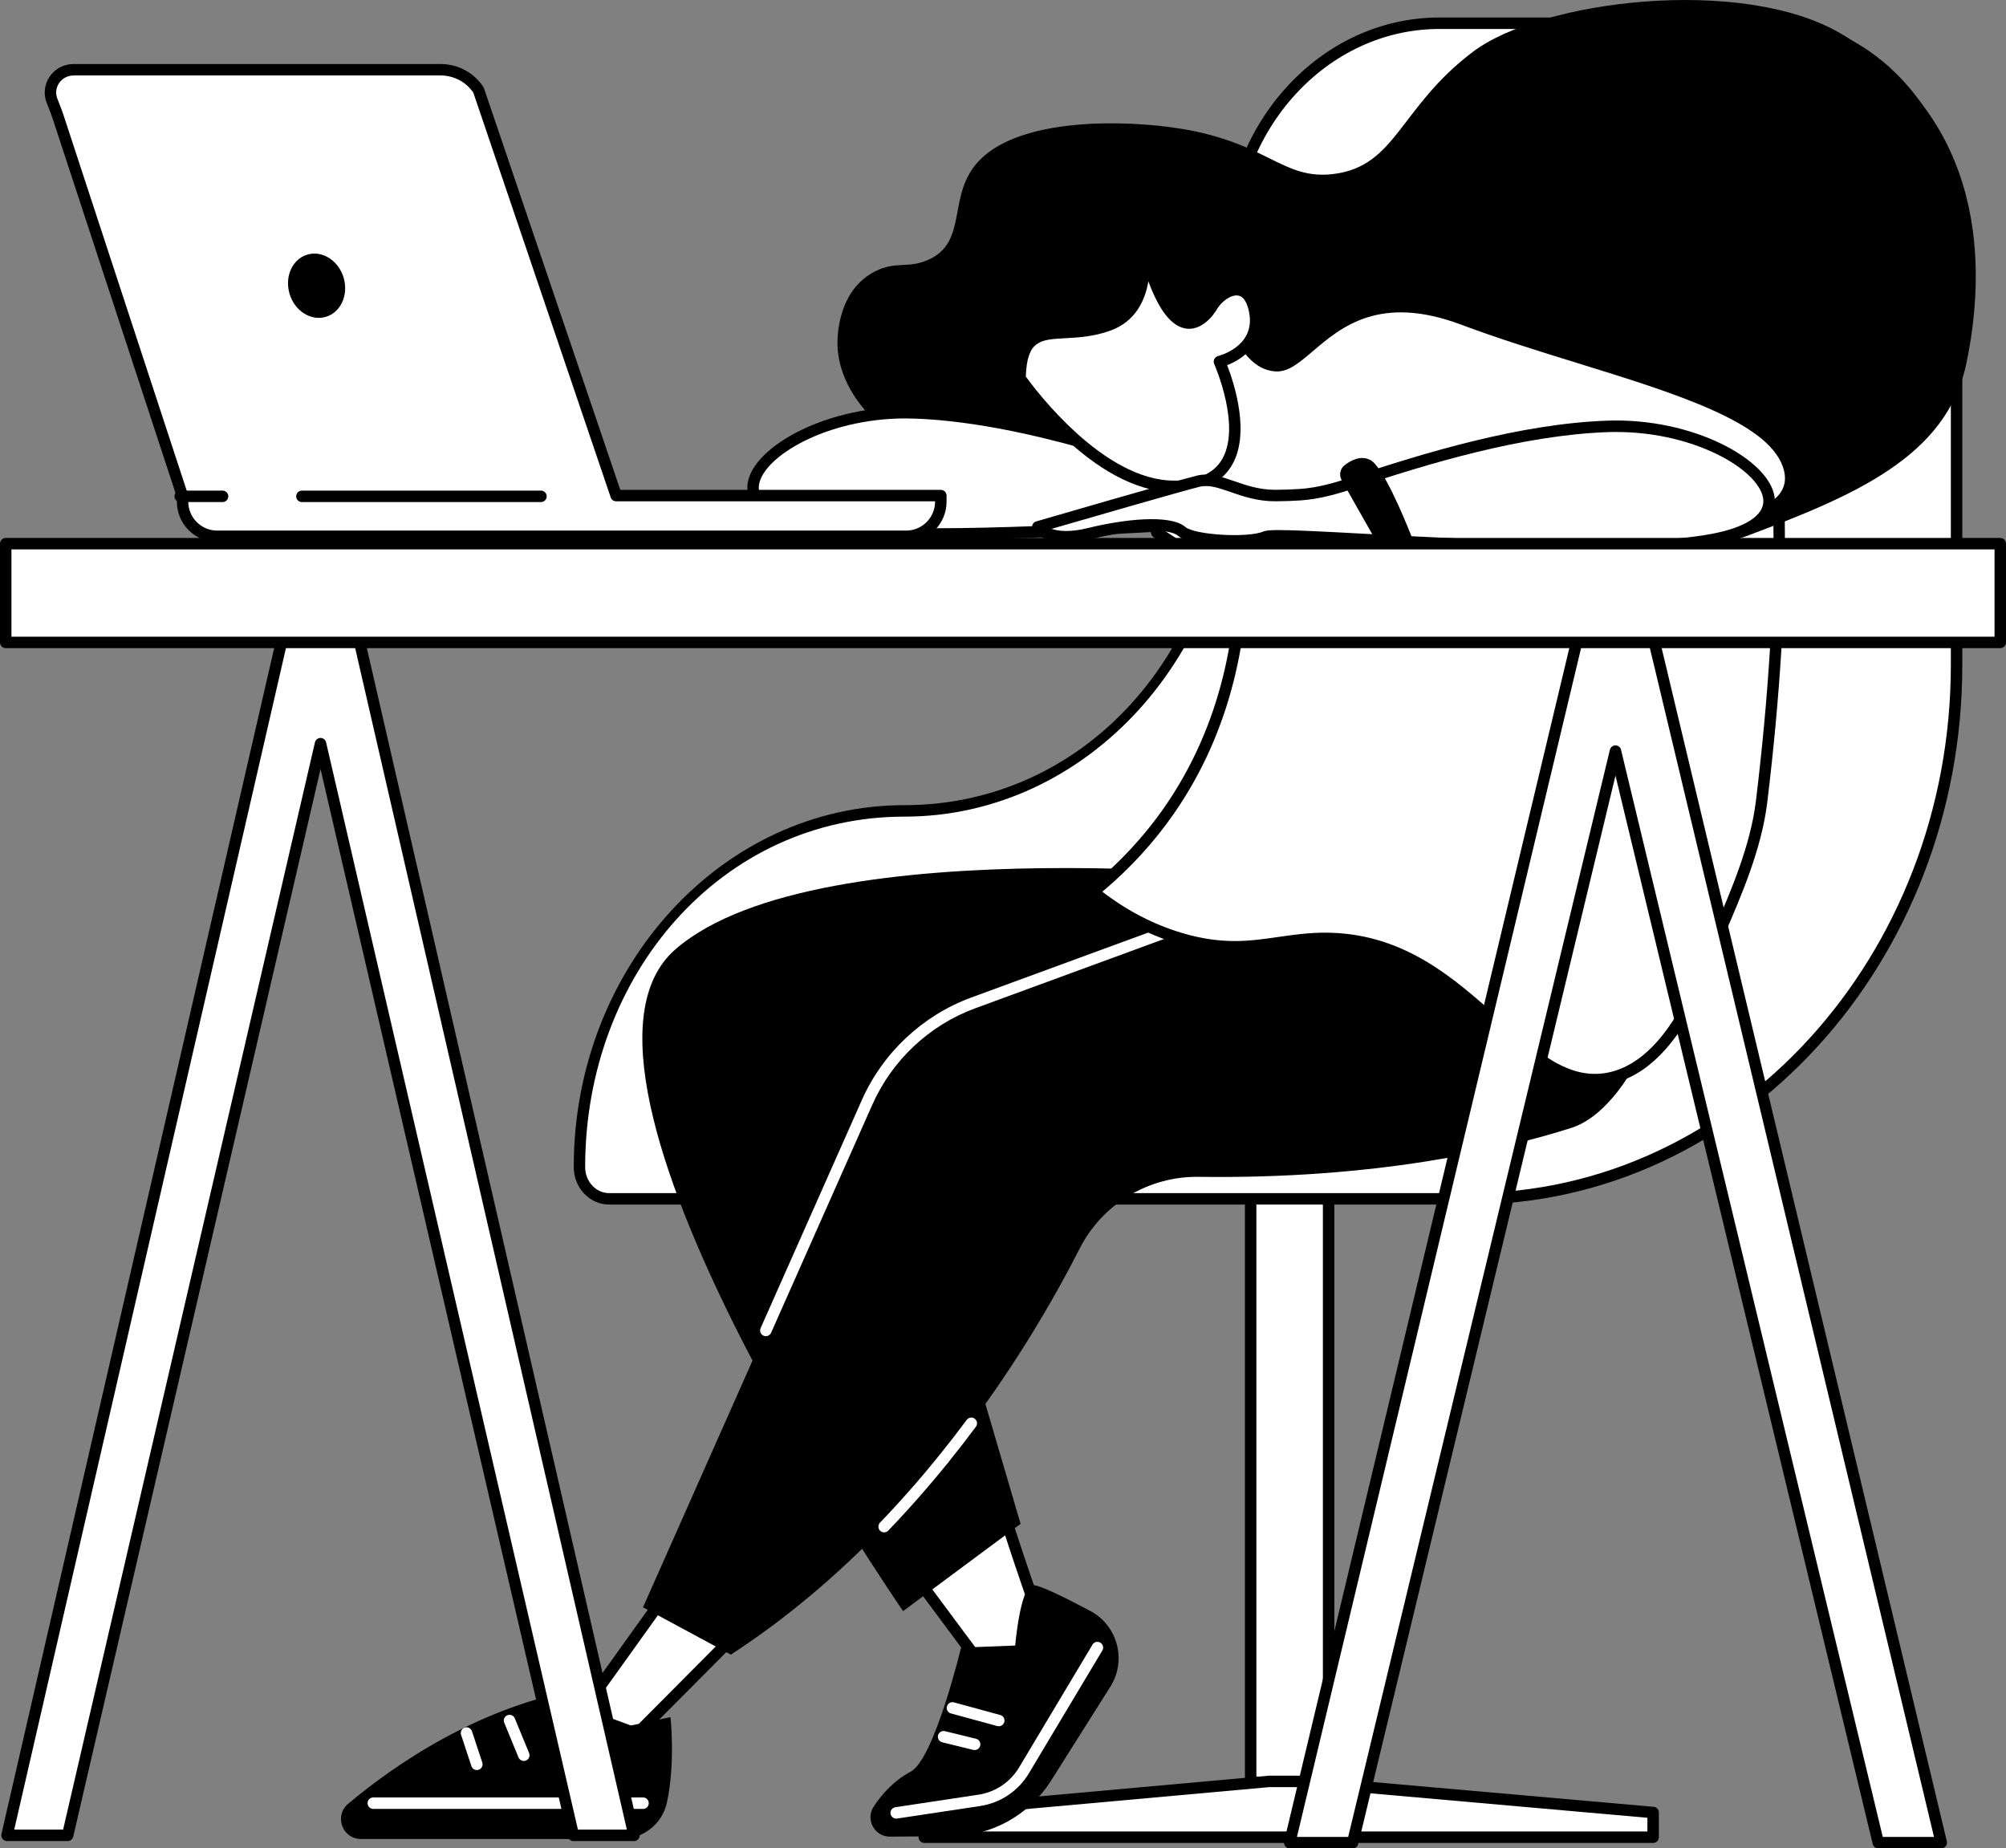 <svg width="458" height="422" viewBox="0 0 458 422" fill="none" xmlns="http://www.w3.org/2000/svg">
<rect x="0" y="0" width="458" height="422" fill="#808080" stroke="none"/>
<g clip-path="url(#clip0_52_25)">
<path d="M303.345 194.096H285.545V406.91H303.345V194.096Z" fill="white"/>
<path d="M303.345 408.215H285.545C284.821 408.215 284.236 407.63 284.236 406.905V194.09C284.236 193.366 284.821 192.781 285.545 192.781H303.345C304.069 192.781 304.654 193.366 304.654 194.09V406.905C304.654 407.63 304.069 408.215 303.345 408.215ZM286.854 405.6H302.036V195.406H286.854V405.6Z" fill="black"/>
<path d="M211.03 413.814L289.798 406.712H297.016L377.435 413.814V419.45H211.03V413.814Z" fill="white"/>
<path d="M377.435 420.755H211.03C210.306 420.755 209.722 420.169 209.722 419.445V413.808C209.722 413.132 210.237 412.568 210.912 412.504L289.68 405.402H297.022L377.553 412.504C378.229 412.563 378.744 413.126 378.744 413.808V419.445C378.744 420.169 378.159 420.755 377.435 420.755ZM212.334 418.14H376.127V415.011L296.904 408.011H289.798L212.339 415.005V418.135L212.334 418.14Z" fill="black"/>
<path d="M280.691 57.879V103.804C280.691 148.719 247.472 185.131 206.493 185.131C165.514 185.131 132.295 221.543 132.295 266.458C132.295 270.463 135.33 273.705 139.079 273.705H335.485C396.919 273.705 446.715 219.122 446.715 151.789V53.794C446.715 27.012 426.909 5.304 402.475 5.304H328.658C302.165 5.304 280.691 28.843 280.691 57.879Z" fill="white"/>
<path d="M335.486 275.01H139.08C134.618 275.01 130.992 271.171 130.992 266.453C130.992 220.888 164.86 183.821 206.493 183.821C248.127 183.821 279.383 147.924 279.383 103.804V57.879C279.383 28.167 301.489 3.994 328.659 3.994H402.476C427.591 3.994 448.024 26.336 448.024 53.794V151.789C448.024 219.734 397.542 275.015 335.486 275.015V275.01ZM328.659 6.614C302.927 6.614 281.995 29.611 281.995 57.885V103.809C281.995 149.374 248.121 186.441 206.488 186.441C164.855 186.441 133.599 222.338 133.599 266.458C133.599 269.733 136.055 272.395 139.074 272.395H335.48C396.094 272.395 445.407 218.29 445.407 151.789V53.794C445.407 27.775 426.148 6.614 402.476 6.614H328.659Z" fill="black"/>
<path d="M240.8 377.761C238.972 375.909 228.422 343.051 228.422 343.051L207.565 357.947L230.428 388.707L240.8 377.767V377.761Z" fill="white"/>
<path d="M230.429 390.011C230.429 390.011 230.375 390.011 230.348 390.011C229.962 389.99 229.608 389.797 229.377 389.485L206.515 358.726C206.306 358.447 206.22 358.087 206.273 357.743C206.327 357.394 206.52 357.083 206.804 356.879L227.661 341.983C227.999 341.741 228.434 341.671 228.83 341.805C229.227 341.94 229.538 342.251 229.662 342.648C234.628 358.108 240.554 375.356 241.755 376.87C242.254 377.375 242.233 378.148 241.745 378.658L231.373 389.598C231.126 389.861 230.783 390.006 230.423 390.006L230.429 390.011ZM209.411 358.232L230.552 386.672L239.186 377.563C236.671 372.543 230.418 353.481 227.726 345.15L209.411 358.232Z" fill="black"/>
<path d="M203.217 419.311L217.086 419.23C226.262 419.176 234.795 414.511 239.798 406.808L253.512 385.078C257.303 379.071 255.18 371.115 248.916 367.782C243.193 364.738 237.192 361.769 235.787 361.904C232.934 362.177 231.781 375.689 231.781 375.689L219.424 376.167C219.424 376.167 213.321 401.574 207.947 404.462C204.032 406.567 201.302 409.653 199.463 412.477C197.538 415.429 199.683 419.337 203.206 419.316L203.217 419.311Z" fill="black"/>
<path d="M204.612 415.199C203.979 415.199 203.421 414.731 203.319 414.087C203.212 413.373 203.705 412.708 204.419 412.6L223.388 409.739C227.271 409.154 230.655 406.883 232.671 403.512L249.436 375.48C249.806 374.862 250.611 374.658 251.228 375.029C251.844 375.399 252.048 376.204 251.678 376.822L234.913 404.854C232.494 408.902 228.435 411.623 223.774 412.327L204.8 415.188C204.735 415.199 204.665 415.204 204.606 415.204L204.612 415.199Z" fill="white"/>
<path d="M228.032 394.118C227.919 394.118 227.801 394.102 227.689 394.07L217.118 391.187C216.421 390.999 216.008 390.28 216.201 389.582C216.389 388.884 217.107 388.471 217.804 388.664L228.375 391.547C229.072 391.734 229.485 392.454 229.292 393.152C229.131 393.731 228.606 394.118 228.032 394.118Z" fill="white"/>
<path d="M222.524 399.55C222.422 399.55 222.315 399.54 222.213 399.513L215.129 397.779C214.426 397.607 213.997 396.899 214.169 396.195C214.34 395.492 215.059 395.063 215.751 395.234L222.835 396.968C223.538 397.14 223.967 397.849 223.795 398.552C223.651 399.148 223.114 399.55 222.524 399.55Z" fill="white"/>
<path d="M169.639 371.491L145.43 395.841L132.591 391.122L154.912 359.971L169.639 371.491Z" fill="white"/>
<path d="M145.43 397.151C145.28 397.151 145.124 397.124 144.979 397.07L132.146 392.352C131.765 392.212 131.464 391.901 131.347 391.509C131.229 391.117 131.293 390.693 131.534 390.36L153.855 359.209C154.064 358.919 154.381 358.726 154.729 358.677C155.089 358.624 155.443 358.726 155.722 358.941L170.449 370.461C170.744 370.691 170.926 371.035 170.947 371.411C170.969 371.786 170.835 372.151 170.572 372.415L146.358 396.764C146.106 397.017 145.773 397.151 145.43 397.151ZM134.656 390.489L145.092 394.327L167.676 371.615L155.18 361.839L134.656 390.489Z" fill="black"/>
<path d="M153.077 392.03C153.077 392.03 154.247 402.39 152.262 411.543C151.206 416.423 146.813 419.853 141.826 419.853H82.403C78.156 419.853 76.23 414.544 79.486 411.817C90.051 402.954 109.486 389.426 133.384 385.454L140.051 394.794L153.077 392.03Z" fill="black"/>
<path d="M146.814 412.987H85.23C84.505 412.987 83.921 412.402 83.921 411.677C83.921 410.952 84.505 410.367 85.23 410.367H146.814C147.538 410.367 148.122 410.952 148.122 411.677C148.122 412.402 147.538 412.987 146.814 412.987Z" fill="white"/>
<path d="M119.59 402.036C119.075 402.036 118.587 401.73 118.383 401.225L115.123 393.307C114.849 392.642 115.166 391.874 115.836 391.6C116.501 391.332 117.268 391.643 117.541 392.314L120.802 400.232C121.076 400.898 120.759 401.665 120.089 401.939C119.928 402.004 119.756 402.036 119.59 402.036Z" fill="white"/>
<path d="M108.87 404.113C108.323 404.113 107.813 403.764 107.631 403.217L105.271 396.077C105.046 395.39 105.416 394.649 106.102 394.424C106.789 394.188 107.529 394.569 107.754 395.256L110.114 402.396C110.339 403.083 109.969 403.823 109.283 404.049C109.149 404.097 109.009 404.113 108.875 404.113H108.87Z" fill="white"/>
<path d="M297.805 201.09C297.805 201.09 187.144 188.196 154.241 216.706C121.333 245.217 206.188 367.825 206.188 367.825L233.019 347.909L207.566 261.251L309.861 232.172L297.81 201.09H297.805Z" fill="black"/>
<path d="M358.708 257.52C342.635 262.625 313.873 269.228 273.671 268.681C262.248 268.525 251.704 274.843 246.518 285.027C234.612 308.399 208.837 350.486 166.861 377.761L146.813 366.95L197.988 251.648C202.659 241.121 211.395 232.94 222.202 228.973L323.617 191.75C323.617 191.75 355.066 182.951 370.48 211.054C373.231 216.073 378.348 207.103 379.565 211.15C383.737 225.032 372.513 253.14 358.708 257.526V257.52Z" fill="black"/>
<path d="M174.857 305.061C174.68 305.061 174.498 305.023 174.326 304.948C173.666 304.653 173.371 303.88 173.661 303.219L196.787 251.116C201.576 240.326 210.671 231.812 221.746 227.743L270.314 209.916C270.995 209.669 271.741 210.018 271.993 210.694C272.239 211.37 271.896 212.127 271.215 212.374L222.647 230.202C212.232 234.024 203.678 242.033 199.178 252.179L176.053 304.282C175.838 304.771 175.361 305.061 174.857 305.061Z" fill="white"/>
<path d="M201.86 349.852C201.533 349.852 201.206 349.729 200.954 349.487C200.434 348.988 200.418 348.161 200.916 347.635C205.523 342.841 210.06 337.688 214.399 332.314C214.85 331.756 215.675 331.665 216.239 332.121C216.802 332.578 216.888 333.399 216.432 333.963C212.045 339.39 207.459 344.602 202.799 349.45C202.541 349.718 202.198 349.852 201.855 349.852H201.86Z" fill="white"/>
<path d="M215.418 334.446C215.128 334.446 214.838 334.349 214.597 334.156C214.034 333.699 213.948 332.878 214.404 332.315C216.539 329.673 218.662 326.936 220.716 324.171C221.145 323.591 221.966 323.473 222.545 323.903C223.124 324.332 223.242 325.153 222.813 325.733C220.738 328.525 218.593 331.289 216.437 333.957C216.179 334.274 215.804 334.44 215.418 334.44V334.446Z" fill="white"/>
<path d="M365.685 55.404C353.007 52.42 347.719 52.382 301.629 54.052C290.366 54.46 276.964 68.61 275.639 79.814C279.222 90.561 295.745 143.625 266.897 185.077C262.805 190.961 257.239 197.413 249.602 203.597C253.892 207.071 260.564 211.59 269.52 214.253C284.392 218.671 291.868 213.893 303.849 214.253C335.545 215.198 347.172 250.536 367.643 246.097C373.107 244.911 380.353 240.643 387.148 226.326C390.999 214.452 400.298 198.75 402.207 182.994C407.377 140.286 408.23 97.539 400.668 75.224C398.421 68.181 380.632 58.915 365.685 55.399V55.404Z" fill="white"/>
<path d="M364.033 247.804C355.452 247.804 348.394 241.496 340.387 234.341C330.793 225.768 319.917 216.046 303.806 215.568C299.591 215.439 295.874 215.976 292.27 216.497C285.706 217.442 278.927 218.424 269.145 215.515C261.899 213.362 255.05 209.696 248.776 204.617C248.47 204.37 248.293 203.995 248.293 203.603C248.293 203.211 248.47 202.835 248.776 202.588C255.383 197.236 261.116 191.1 265.819 184.342C292.222 146.394 280.611 98.897 274.395 80.238C274.336 80.055 274.315 79.862 274.336 79.668C275.682 68.299 289.133 53.204 301.575 52.753C348.486 51.051 353.302 51.153 365.975 54.138C380.975 57.664 399.419 67.037 401.907 74.837C408.793 95.156 409.372 134.644 403.495 183.161C402.207 193.774 397.649 204.322 393.621 213.63C391.583 218.338 389.663 222.783 388.381 226.739C388.365 226.793 388.344 226.847 388.317 226.895C382.681 238.775 375.816 245.667 367.905 247.385C366.575 247.675 365.283 247.809 364.022 247.809L364.033 247.804ZM302.551 212.933C302.991 212.933 303.436 212.938 303.886 212.954C320.946 213.464 332.198 223.518 342.13 232.392C350.781 240.122 358.257 246.8 367.364 244.825C374.421 243.295 380.664 236.912 385.931 225.848C387.25 221.79 389.186 217.318 391.229 212.589C395.182 203.447 399.665 193.081 400.904 182.844C406.734 134.703 406.198 95.633 399.424 75.653C397.477 69.55 380.938 60.338 365.379 56.682C353.017 53.773 348.255 53.676 301.672 55.362C291.514 55.732 278.476 68.621 276.969 79.69C283.335 98.919 294.909 147.108 267.965 185.834C263.422 192.362 257.952 198.326 251.682 203.581C257.34 207.929 263.454 211.097 269.89 213.008C279.125 215.756 285.33 214.86 291.9 213.91C295.236 213.432 298.674 212.933 302.551 212.933Z" fill="black"/>
<path d="M264.076 121.535C264.076 121.535 271.531 61.718 293.01 56.612C285.453 79.862 282.938 105.156 284.037 131.922C284.086 133.033 282.868 133.736 281.935 133.13L264.082 121.529L264.076 121.535Z" fill="white"/>
<path d="M282.67 134.665C282.166 134.665 281.662 134.52 281.217 134.236L263.363 122.635C262.939 122.361 262.714 121.873 262.778 121.374C263.089 118.894 270.598 60.596 292.704 55.34C293.166 55.227 293.648 55.378 293.97 55.727C294.292 56.076 294.399 56.569 294.254 57.02C287.095 79.046 284.177 103.53 285.341 131.874C285.384 132.883 284.864 133.817 283.989 134.316C283.576 134.552 283.126 134.665 282.67 134.665ZM265.476 120.89L282.638 132.04C281.587 104.383 284.29 80.372 290.977 58.695C273.623 66.635 266.425 114.084 265.476 120.89Z" fill="black"/>
<path d="M243.119 103.814C236.2 105.414 227.904 107.943 217.982 105.758C203.807 102.633 191.505 91.028 191.21 78.767C191.172 77.28 191.092 66.254 199.941 61.884C204.59 59.586 207.25 61.331 211.755 59.398C221.387 55.265 215.89 44.453 223.726 36.503C233.256 26.83 256.698 27.308 269.532 29.374C289.563 32.606 292.84 41.2 304.563 39.714C318.824 37.899 319.548 24.479 336.27 11.842C352.021 -0.059 397.827 -5.529 420.25 7.644C453.806 27.356 453.458 61.524 448.937 83.018C444.443 104.383 423.071 113.273 398.604 122.447C387.937 126.446 377.876 109.37 341.595 107.669C276.724 104.63 269.06 97.813 243.124 103.814H243.119Z" fill="black"/>
<path d="M267.166 107.186C271.039 108.485 274.975 109.58 279.056 109.848C280.703 109.956 282.58 110.036 284.639 110.041C292.534 110.074 297.371 105.554 302.311 106.778C307.25 108.002 338.914 117.208 338.914 117.208C338.914 117.208 336.194 120.966 327.254 118.765C318.314 116.558 308.821 115.866 306.054 118.222C303.287 120.579 290.549 121.057 286.881 119.457C283.207 117.857 205.711 125.706 181.824 119.414C157.937 113.123 181.433 93.282 208.832 94.254C230.065 95.005 254.252 102.848 267.166 107.186Z" fill="white"/>
<path d="M213.696 123.209C200.482 123.209 188.678 122.571 181.491 120.681C171.178 117.965 170.309 113.015 170.706 110.304C171.95 101.877 189.241 92.241 208.88 92.949C228.702 93.653 250.664 100.266 267.584 105.951C270.942 107.078 274.937 108.27 279.142 108.549C280.949 108.667 282.799 108.732 284.644 108.742C288.28 108.807 291.354 107.706 294.03 106.778C296.969 105.763 299.747 104.802 302.621 105.516C307.529 106.735 337.98 115.581 339.272 115.957C339.68 116.075 340.007 116.387 340.147 116.789C340.286 117.192 340.216 117.637 339.97 117.981C339.836 118.163 336.623 122.431 326.943 120.042C317.659 117.755 309.046 117.401 306.901 119.226C303.522 122.104 290.174 122.324 286.361 120.665C285.063 120.284 274.862 120.831 264.056 121.411C249.323 122.2 230.386 123.22 213.702 123.22L213.696 123.209ZM206.778 95.526C188.528 95.526 174.224 104.351 173.291 110.686C172.658 114.98 178.574 117.208 182.156 118.153C198.02 122.329 237.669 120.198 263.911 118.792C280.531 117.895 286.028 117.659 287.401 118.26C290.887 119.779 303.034 119.076 305.206 117.229C308.735 114.229 319.456 115.495 327.565 117.498C331.566 118.48 334.161 118.185 335.754 117.659C327.908 115.383 305.989 109.043 301.999 108.055C299.875 107.524 297.671 108.286 294.888 109.252C292.029 110.24 288.795 111.362 284.725 111.362H284.634C282.735 111.357 280.831 111.287 278.97 111.163C274.471 110.868 270.266 109.617 266.753 108.436C249.999 102.811 228.273 96.261 208.789 95.569C208.113 95.547 207.443 95.531 206.783 95.531L206.778 95.526Z" fill="black"/>
<path d="M281.008 70.097C281.008 70.097 283.523 82.879 291.209 83.485C298.894 84.097 305.973 62.356 334.081 72.905C364.468 84.307 402.894 91.017 408.247 106.048C418.168 133.908 300.267 117.251 300.149 116.51L263.621 106.751L281.003 70.103L281.008 70.097Z" fill="white"/>
<path d="M365.89 123.435C336.178 123.435 302.01 118.48 299.87 117.804C299.817 117.788 299.758 117.766 299.699 117.739L263.294 108.012C262.919 107.91 262.608 107.653 262.447 107.298C262.286 106.944 262.286 106.541 262.447 106.187L279.829 69.534C280.07 69.023 280.617 68.728 281.169 68.798C281.727 68.868 282.178 69.287 282.29 69.84C282.312 69.958 284.709 81.655 291.311 82.181C293.177 82.358 295.333 80.495 298.058 78.171C304.606 72.593 314.511 64.16 334.537 71.681C342.984 74.848 352.085 77.666 360.886 80.388C384.768 87.774 405.394 94.152 409.475 105.613C410.8 109.327 410.178 112.554 407.63 115.2C401.597 121.465 384.623 123.44 365.879 123.44L365.89 123.435ZM300.734 115.334C305.131 116.51 391.67 128.009 405.759 113.386C407.587 111.485 408 109.231 407.024 106.488C403.383 96.267 382.37 89.766 360.124 82.884C351.286 80.152 342.142 77.323 333.631 74.129C315.037 67.155 306.209 74.671 299.763 80.162C296.572 82.879 294.062 85.026 291.112 84.79C285.224 84.323 282.108 77.945 280.697 73.817L265.488 105.892L300.498 115.249C300.578 115.27 300.659 115.302 300.734 115.34V115.334Z" fill="black"/>
<path d="M232.885 86.357C232.885 86.357 249.843 111.002 268.04 111.035C291.176 111.072 278.423 82.551 278.423 82.551C278.423 82.551 287.845 80.237 286.574 71.627C285.33 63.204 279.173 66.071 276.867 69.689C276.867 69.689 268.726 84.709 261.271 56.94C259.555 50.541 265.546 69.689 253.104 74.225C241.975 78.284 233.244 71.622 232.885 86.352V86.357Z" fill="white"/>
<path d="M268.088 112.344H268.035C249.371 112.312 232.515 88.129 231.807 87.103C231.652 86.878 231.571 86.604 231.576 86.33C231.845 75.202 237.063 74.923 243.102 74.596C245.96 74.44 249.199 74.268 252.653 73.007C260.998 69.963 260.124 59.237 259.663 56.022C259.464 54.653 260.553 54.395 260.676 54.368C261.046 54.299 261.931 54.267 262.264 55.582C262.317 55.786 262.403 56.124 262.532 56.607C266.098 69.898 269.509 72.223 271.226 72.427C273.634 72.668 275.693 69.109 275.714 69.072C277.345 66.511 280.455 64.316 283.341 64.938C285.019 65.298 287.165 66.715 287.862 71.439C288.87 78.246 283.877 81.961 280.171 83.373C281.742 87.399 285.722 99.348 280.992 106.649C278.541 110.428 274.197 112.35 268.088 112.35V112.344ZM234.204 85.96C236.323 88.902 251.892 109.703 268.04 109.73H268.083C273.253 109.73 276.857 108.216 278.793 105.226C283.662 97.716 277.286 83.238 277.221 83.093C277.061 82.739 277.071 82.331 277.243 81.982C277.415 81.633 277.731 81.381 278.106 81.284C278.439 81.204 286.355 79.132 285.277 71.826C285.062 70.36 284.451 67.853 282.794 67.499C281.153 67.145 279.029 68.734 277.967 70.403C277.897 70.537 275.167 75.514 270.92 75.031C267.622 74.639 264.742 71.096 262.189 64.24C261.422 68.691 259.196 73.415 253.549 75.471C249.73 76.861 246.132 77.06 243.246 77.215C237.46 77.527 234.505 77.688 234.204 85.971V85.96Z" fill="black"/>
<path d="M308.682 110.278C304.809 111.577 300.868 112.672 296.792 112.94C295.145 113.048 293.268 113.128 291.209 113.133C283.314 113.166 278.477 108.646 273.537 109.87C268.598 111.094 236.935 120.3 236.935 120.3C236.935 120.3 239.654 124.058 248.594 121.857C257.534 119.65 267.027 118.958 269.794 121.315C272.561 123.671 285.299 124.149 288.967 122.549C292.641 120.95 370.137 128.798 394.024 122.506C417.911 116.215 394.415 96.374 367.016 97.346C345.783 98.097 321.596 105.94 308.682 110.278Z" fill="white"/>
<path d="M362.146 126.302C345.462 126.302 326.53 125.287 311.792 124.492C300.986 123.913 290.78 123.365 289.444 123.762C285.674 125.405 272.325 125.185 268.947 122.308C266.802 120.482 258.188 120.831 248.905 123.124C239.225 125.507 236.007 121.25 235.878 121.068C235.626 120.724 235.562 120.278 235.701 119.876C235.841 119.473 236.162 119.162 236.575 119.044C237.868 118.668 268.319 109.816 273.226 108.597C276.112 107.878 278.879 108.844 281.818 109.859C284.478 110.782 287.492 111.824 291.128 111.824H291.209C293.048 111.818 294.899 111.754 296.711 111.636C300.911 111.357 304.911 110.17 308.269 109.038C325.184 103.353 347.14 96.739 366.973 96.036C386.634 95.349 403.903 104.958 405.147 113.391C405.544 116.102 404.675 121.051 394.362 123.768C387.175 125.663 375.366 126.302 362.151 126.302H362.146ZM292.056 121.019C295.451 121.019 301.501 121.32 311.932 121.884C338.173 123.29 377.828 125.421 393.686 121.245C397.269 120.3 403.184 118.078 402.551 113.778C401.586 107.212 386.258 98.011 367.059 98.656C347.564 99.348 325.838 105.897 309.095 111.523C305.576 112.704 301.377 113.949 296.878 114.25C295.017 114.374 293.107 114.438 291.214 114.443H291.123C287.052 114.443 283.819 113.327 280.965 112.334C278.182 111.373 275.988 110.605 273.854 111.137C269.858 112.124 247.94 118.469 240.093 120.74C241.676 121.272 244.282 121.567 248.283 120.579C256.392 118.577 267.113 117.31 270.641 120.311C272.814 122.157 284.961 122.861 288.447 121.341C288.956 121.121 290.04 121.014 292.056 121.014V121.019Z" fill="black"/>
<path d="M306.327 109.639C305.667 108.474 305.957 106.992 307.024 106.182C308.51 105.044 310.735 103.911 312.865 105.022C315.659 106.488 320.244 117.364 322.228 122.351C322.722 123.596 321.81 124.616 320.561 125.104C319.311 125.593 317.166 126.081 317.166 126.081C316.372 126.162 315.133 125.18 314.736 124.487L306.322 109.639H306.327Z" fill="black"/>
<path d="M428.836 420.69L368.839 171.491L308.837 420.69H294.459L360.382 144.865L377.291 144.838L443.22 420.69H428.836Z" fill="white"/>
<path d="M443.22 422H428.841C428.235 422 427.71 421.587 427.57 420.996L368.839 177.073L310.114 420.996C309.974 421.581 309.449 422 308.843 422H294.459C294.062 422 293.681 421.817 293.435 421.501C293.188 421.184 293.097 420.776 293.188 420.39L359.111 144.564C359.25 143.979 359.776 143.56 360.382 143.56L377.291 143.533C377.897 143.533 378.423 143.947 378.562 144.537L444.491 420.384C444.582 420.776 444.491 421.184 444.244 421.495C443.997 421.812 443.616 421.995 443.22 421.995V422ZM429.866 419.38H441.562L376.262 146.148L361.411 146.169L296.111 419.38H307.808L367.563 171.179C367.702 170.594 368.228 170.175 368.834 170.175C369.44 170.175 369.965 170.589 370.105 171.179L429.866 419.38Z" fill="black"/>
<path d="M130.918 419.015L73.185 169.783L15.446 419.015H1.609L65.044 143.157L81.315 143.136L144.755 419.015H130.918Z" fill="white"/>
<path d="M144.754 420.325H130.918C130.312 420.325 129.781 419.906 129.647 419.311L73.184 175.576L16.722 419.311C16.583 419.901 16.057 420.325 15.451 420.325H1.609C1.212 420.325 0.837 420.143 0.585 419.831C0.338 419.52 0.241 419.112 0.333 418.72L63.767 142.868C63.901 142.277 64.432 141.853 65.038 141.853L81.309 141.826C81.921 141.826 82.446 142.245 82.581 142.841L146.02 418.72C146.111 419.107 146.02 419.515 145.768 419.831C145.516 420.148 145.146 420.325 144.744 420.325H144.754ZM131.958 417.705H143.119L80.28 144.44L66.089 144.462L3.25 417.705H14.411L71.908 169.488C72.047 168.898 72.573 168.474 73.179 168.474C73.785 168.474 74.316 168.892 74.45 169.488L131.947 417.705H131.958Z" fill="black"/>
<path d="M1.303 146.668L456.691 146.668V124.133L1.303 124.133V146.668Z" fill="white"/>
<path d="M456.691 147.973H1.309C0.585 147.973 0 147.388 0 146.663V124.127C0 123.403 0.585 122.818 1.309 122.818H456.697C457.421 122.818 458.005 123.403 458.005 124.127V146.663C458.005 147.388 457.421 147.973 456.697 147.973H456.691ZM2.612 145.358H455.383V125.437H2.612V145.358Z" fill="black"/>
<path d="M16.84 15.927H100.579C104.108 15.927 107.385 17.688 109.273 20.587L140.69 113.15H214.807V114.54C214.807 118.91 211.267 122.458 206.897 122.458H49.598C45.233 122.458 41.688 118.915 41.688 114.54V113.321L13.29 26.765C12.856 25.45 12.325 24.167 11.831 22.874C10.592 19.615 13.038 15.927 16.835 15.927H16.84Z" fill="white"/>
<path d="M206.896 123.762H49.598C44.514 123.762 40.384 119.624 40.384 114.54V113.531L12.051 27.174C11.751 26.256 11.397 25.359 11.048 24.463L10.614 23.341C9.879 21.403 10.153 19.213 11.349 17.473C12.598 15.659 14.599 14.617 16.84 14.617H100.579C104.569 14.617 108.232 16.582 110.367 19.873C110.426 19.964 110.474 20.061 110.506 20.163L141.623 111.84H214.807C215.531 111.84 216.116 112.425 216.116 113.15V114.535C216.116 119.624 211.981 123.757 206.902 123.757L206.896 123.762ZM16.84 17.232C15.473 17.232 14.25 17.86 13.499 18.955C12.791 19.986 12.625 21.274 13.054 22.407L13.478 23.507C13.848 24.452 14.212 25.391 14.529 26.358L42.921 112.908C42.964 113.037 42.985 113.176 42.985 113.311V114.529C42.985 118.174 45.951 121.137 49.587 121.137H206.886C210.527 121.137 213.488 118.174 213.488 114.529V114.449H140.673C140.116 114.449 139.617 114.094 139.435 113.563L108.071 21.161C106.409 18.697 103.615 17.226 100.563 17.226H16.84V17.232Z" fill="black"/>
<path d="M78.446 63.371C79.626 67.29 77.824 71.305 74.418 72.33C71.013 73.361 67.296 71.015 66.117 67.096C64.937 63.178 66.739 59.162 70.144 58.137C73.55 57.106 77.266 59.452 78.446 63.371Z" fill="black"/>
<path d="M123.506 114.626H68.932C68.208 114.626 67.623 114.041 67.623 113.316C67.623 112.591 68.208 112.006 68.932 112.006H123.506C124.23 112.006 124.815 112.591 124.815 113.316C124.815 114.041 124.23 114.626 123.506 114.626Z" fill="black"/>
<path d="M50.815 114.626H41.145C40.422 114.626 39.837 114.041 39.837 113.316C39.837 112.591 40.422 112.006 41.145 112.006H50.815C51.539 112.006 52.124 112.591 52.124 113.316C52.124 114.041 51.539 114.626 50.815 114.626Z" fill="black"/>
</g>
<defs>
<clipPath id="clip0_52_25">
<rect width="458" height="422" fill="white"/>
</clipPath>
</defs>
</svg>
